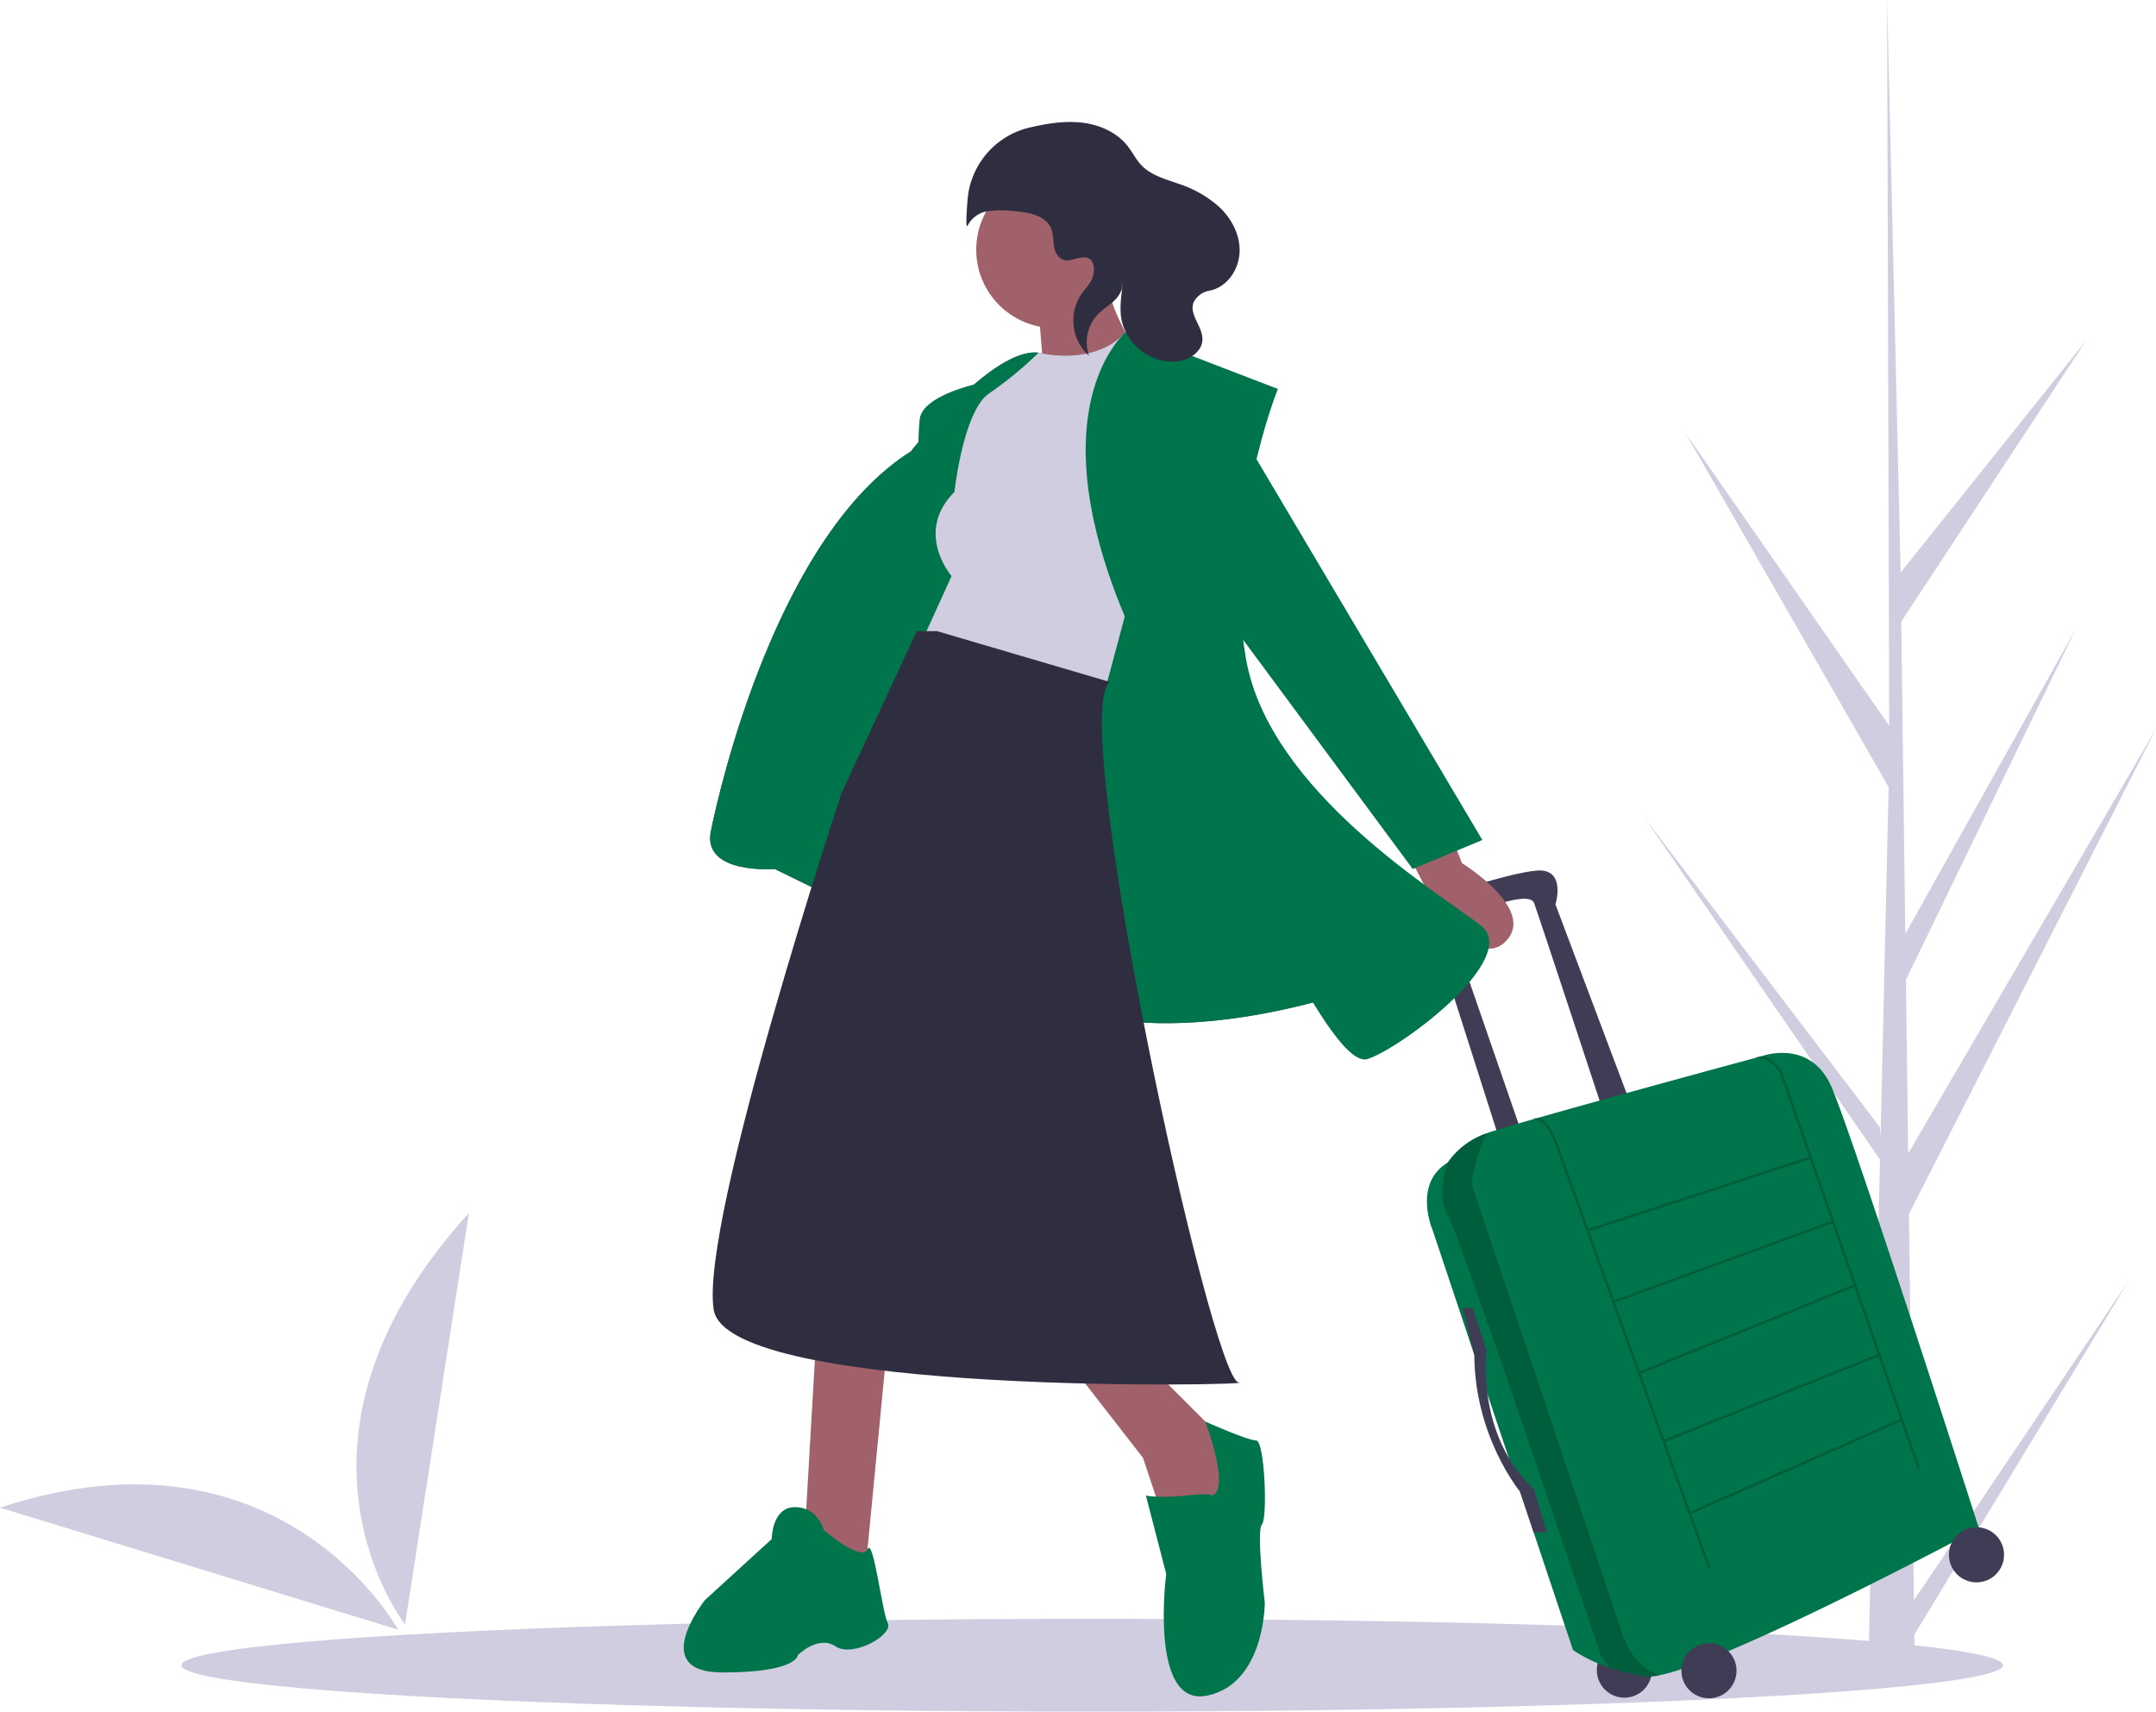 <svg width="743.351" height="590.093" xmlns="http://www.w3.org/2000/svg">
 <title>travel_mode</title>

 <g>
  <title>background</title>
  <rect fill="none" id="canvas_background" height="602" width="802" y="-1" x="-1"/>
 </g>
 <g>
  <title>Layer 1</title>
  <path id="svg_1" fill="#d0cde1" d="m659.899,551.681l74.068,-110.146l-73.916,121.996l0.155,12.394q-8.111,0.062 -16.064,-0.27l3.674,-159.32l-0.101,-1.229l0.136,-0.237l0.352,-15.055l-81.113,-117.767l81.017,106.499l0.287,3.182l2.775,-120.372l-70.06,-122.097l70.259,100.951l-0.733,-249.38l0.002,-0.83l0.024,0.816l4.651,196.545l63.851,-79.837l-63.642,96.769l1.394,107.67l58.756,-105.082l-58.54,120.911l0.776,59.87l85.447,-146.378l-85.188,167.264l1.735,133.132z"/>
  <ellipse id="svg_2" fill="#d0cde1" ry="16" rx="314" cy="574.093" cx="376.587"/>
  <circle id="svg_3" fill="#3f3d56" r="9.505" cy="575.773" cx="560.056"/>
  <path id="svg_4" fill="#3f3d56" d="m561.352,378.334l-25.058,-66.533s3.888,-12.529 -6.481,-11.665s-38.019,10.369 -38.019,10.369s-9.505,0.864 3.456,14.257l22.466,70.422l7.345,-3.456l-24.194,-69.989s-1.296,-4.752 3.456,-6.048s22.898,-9.073 24.626,-4.32s24.194,73.014 24.194,73.014l8.209,-6.048z"/>
  <path id="svg_5" fill="#00754b" d="m493.955,424.13l48.388,144.731a52.018,52.018 0 0 0 12.628,6.105a66.219,66.219 0 0 0 12.43,2.968a15.027,15.027 0 0 0 4.696,-0.372c24.881,-4.968 110.225,-50.608 110.225,-50.608s-43.635,-136.091 -50.98,-152.508s-23.762,-10.369 -23.762,-10.369s-82.929,22.392 -94.831,26.553q-0.369,0.13 -0.648,0.233a26.942,26.942 0 0 0 -12.957,9.932l-0.004,0.004c-12.097,7.345 -5.185,23.33 -5.185,23.33z"/>
  <path id="svg_6" opacity="0.2" d="m528.689,385.387l0.234,0.832c3.744,-1.049 6.935,7.304 6.967,7.388l53.138,147.318l0.813,-0.293l-6.738,-18.68l72.374,-31.967l5.699,16.373l0.816,-0.284l-47.54,-136.569l-0.026,-0.041c-0.169,-0.267 -4.176,-6.531 -8.932,-5.27l0.221,0.835c3.972,-1.057 7.615,4.338 7.954,4.856l10.062,28.906l-76.083,24.871l-10.948,-30.353c-0.143,-0.381 -3.504,-9.185 -8.012,-7.922zm95.327,14.22l7.412,21.293l-74.901,27.374l-8.585,-23.799l76.074,-24.868zm-58.646,73.184l-8.55,-23.704l74.892,-27.37l7.359,21.14l-73.701,29.934zm73.985,-29.117l8.067,23.176l-73.576,29.443l-8.183,-22.687l73.692,-29.931zm-56.547,77.464l-8.669,-24.032l73.567,-29.439l7.484,21.5l-72.383,31.971z"/>
  <path id="svg_7" opacity="0.2" d="m499.139,418.945c4.32,6.913 52.708,151.644 52.708,151.644a27.656,27.656 0 0 0 3.124,4.377a66.219,66.219 0 0 0 12.43,2.968a15.027,15.027 0 0 0 4.696,-0.372c-2.972,-1.071 -9.613,-4.541 -12.905,-14.75c-4.32,-13.393 -51.844,-154.668 -51.844,-154.668s1.486,-10.654 5.4,-17.515q-0.369,0.13 -0.648,0.233a26.942,26.942 0 0 0 -12.957,9.932l-0.004,0.004s-4.32,11.233 -0,18.145z"/>
  <path id="svg_8" fill="#3f3d56" d="m507.78,450.916l4.752,14.689s-3.888,28.946 16.417,47.956l4.32,14.689l-4.464,0.121l-4.715,-14.103s-15.662,-18.893 -15.771,-47.171l-3.996,-16.181l3.456,0z"/>
  <circle id="svg_9" fill="#3f3d56" r="9.505" cy="575.989" cx="589.218"/>
  <circle id="svg_10" fill="#3f3d56" r="9.505" cy="536.026" cx="681.457"/>
  <path id="svg_11" fill="#00754b" d="m340.087,131.593s-22,4 -23,13a105.387,105.387 0 0 0 0,19l23,-32z"/>
  <path id="svg_12" fill="#575a89" d="m466.087,341.593s-64,23 -106,3s-93,-45 -93,-45s-25,2 -22,-13s23,-102 69,-131c0,0 28,-36 44,-34s78,150 78,150l30,70z"/>
  <path fill="#00754b" id="svg_13" d="m466.087,341.593s-64,23 -106,3s-93,-45 -93,-45s-25,2 -22,-13s23,-102 69,-131c0,0 28,-36 44,-34s78,150 78,150l30,70z"/>
  <path id="svg_14" fill="#a0616a" d="m500.087,287.593l4,10s26,16 15,27s-27.558,-18.5 -27.558,-18.5l-6.442,-12.5l15,-6z"/>
  <polygon id="svg_15" fill="#a0616a" points="281.087 466.593 277.087 535.593 298.087 544.593 306.087 461.593 281.087 466.593"/>
  <polygon id="svg_16" fill="#a0616a" points="366.087 466.593 394.087 502.593 402.087 526.593 422.087 525.593 427.087 501.593 399.087 473.593 366.087 466.593"/>
  <circle id="svg_17" fill="#a0616a" r="27" cy="86.093" cx="363.587"/>
  <path id="svg_18" fill="#a0616a" d="m358.087,106.593l2,25l32,-10s-12,-19 -9,-24l-25,9z"/>
  <path id="svg_19" fill="#d0cde1" d="m358.087,121.593s18.946,5 29.973,-7l23.027,11l-30,112l-63,-17l10,-22s-13,-15 1,-29c0,0 3,-28 12,-34a128.689,128.689 0 0 0 17,-14z"/>
  <path id="svg_20" fill="#00754b" d="m388.587,114.093s-34,27 3,107s68,148 80,144s53,-35 39,-46s-73,-46 -81,-92s11,-93 11,-93l-52,-20z"/>
  <polygon id="svg_21" fill="#00754b" points="425.087 144.593 511.087 289.593 487.087 299.593 413.087 199.593 425.087 144.593"/>
  <path id="svg_22" fill="#2f2e41" d="m323.087,217.593l-7,0l-26,56s-49,148 -44,178s191.004,25.963 181,25c-9.518,-0.916 -59.034,-228.947 -44.5,-241.5l-59.5,-17.5z"/>
  <path id="svg_23" fill="#00754b" d="m284.087,527.593s-2,-8 -10,-8s-8,11 -8,11l-23,21s-20,25 6,25s26,-6 26,-6s7,-7 13,-3s20,-4 18,-8s-4.988,-29.877 -6.994,-25.439s-15.006,-6.561 -15.006,-6.561z"/>
  <path id="svg_24" fill="#00754b" d="m417.087,515.593s2,-1 -8,0s-14,0 -14,0l7,27s-6,46 14,42s20,-32 20,-32s-3,-25 -1,-27s1,-29 -2,-29s-17.48,-6.48 -17.48,-6.48s9.48,25.48 1.48,25.48z"/>
  <path id="svg_25" fill="#2f2e41" d="m364.408,87.709c-1.68,-2.586 -0.831,-6.102 -2.009,-8.951c-1.85,-4.475 -7.6,-5.523 -12.425,-5.931a37.034,37.034 0 0 0 -9.627,0.026a9.239,9.239 0 0 0 -6.676,4.841c-0.714,1.432 -0.534,-3.054 -0.076,-8.812a27.833,27.833 0 0 1 21.346,-24.901q0.102,-0.024 0.203,-0.047c5.874,-1.355 11.932,-2.352 17.919,-1.649s11.956,3.288 15.692,8.019c1.708,2.162 2.915,4.712 4.822,6.701c3.35,3.495 8.315,4.767 12.877,6.389a38.853,38.853 0 0 1 14.12,8.146c3.946,3.796 6.743,8.997 6.825,14.472c0.096,6.386 -3.966,12.976 -10.512,14.235a7.349,7.349 0 0 0 -3.139,1.355c-6.25,4.846 0.88,9.919 0.83,15.375c-0.041,4.552 -5.109,7.519 -9.657,7.732a18.323,18.323 0 0 1 -18.249,-14.498c-0.686,-3.736 -0.156,-7.573 0.29,-11.345c0.511,-4.318 -8.788,-14.485 -2.646,-7.033a10.688,10.688 0 0 1 2.348,4.945c1.022,5.953 -4.395,7.956 -7.812,11.255a14.156,14.156 0 0 0 -3.427,14.571a16.32,16.32 0 0 1 -2.966,-20.61c1.101,-1.688 2.518,-3.156 3.562,-4.88c1.628,-2.689 2.078,-8.539 -2.481,-8.379c-3.253,0.115 -6.633,2.823 -9.134,-1.026z"/>
  <path id="svg_26" fill="#d0cde1" d="m137.235,561.835s-40.147,-74.102 -137.235,-42.06l137.235,42.06z"/>
  <path id="svg_27" fill="#d0cde1" d="m139.656,560.024s-49.649,-63.109 22.012,-141.838l-22.012,141.838z"/>
 </g>
</svg>